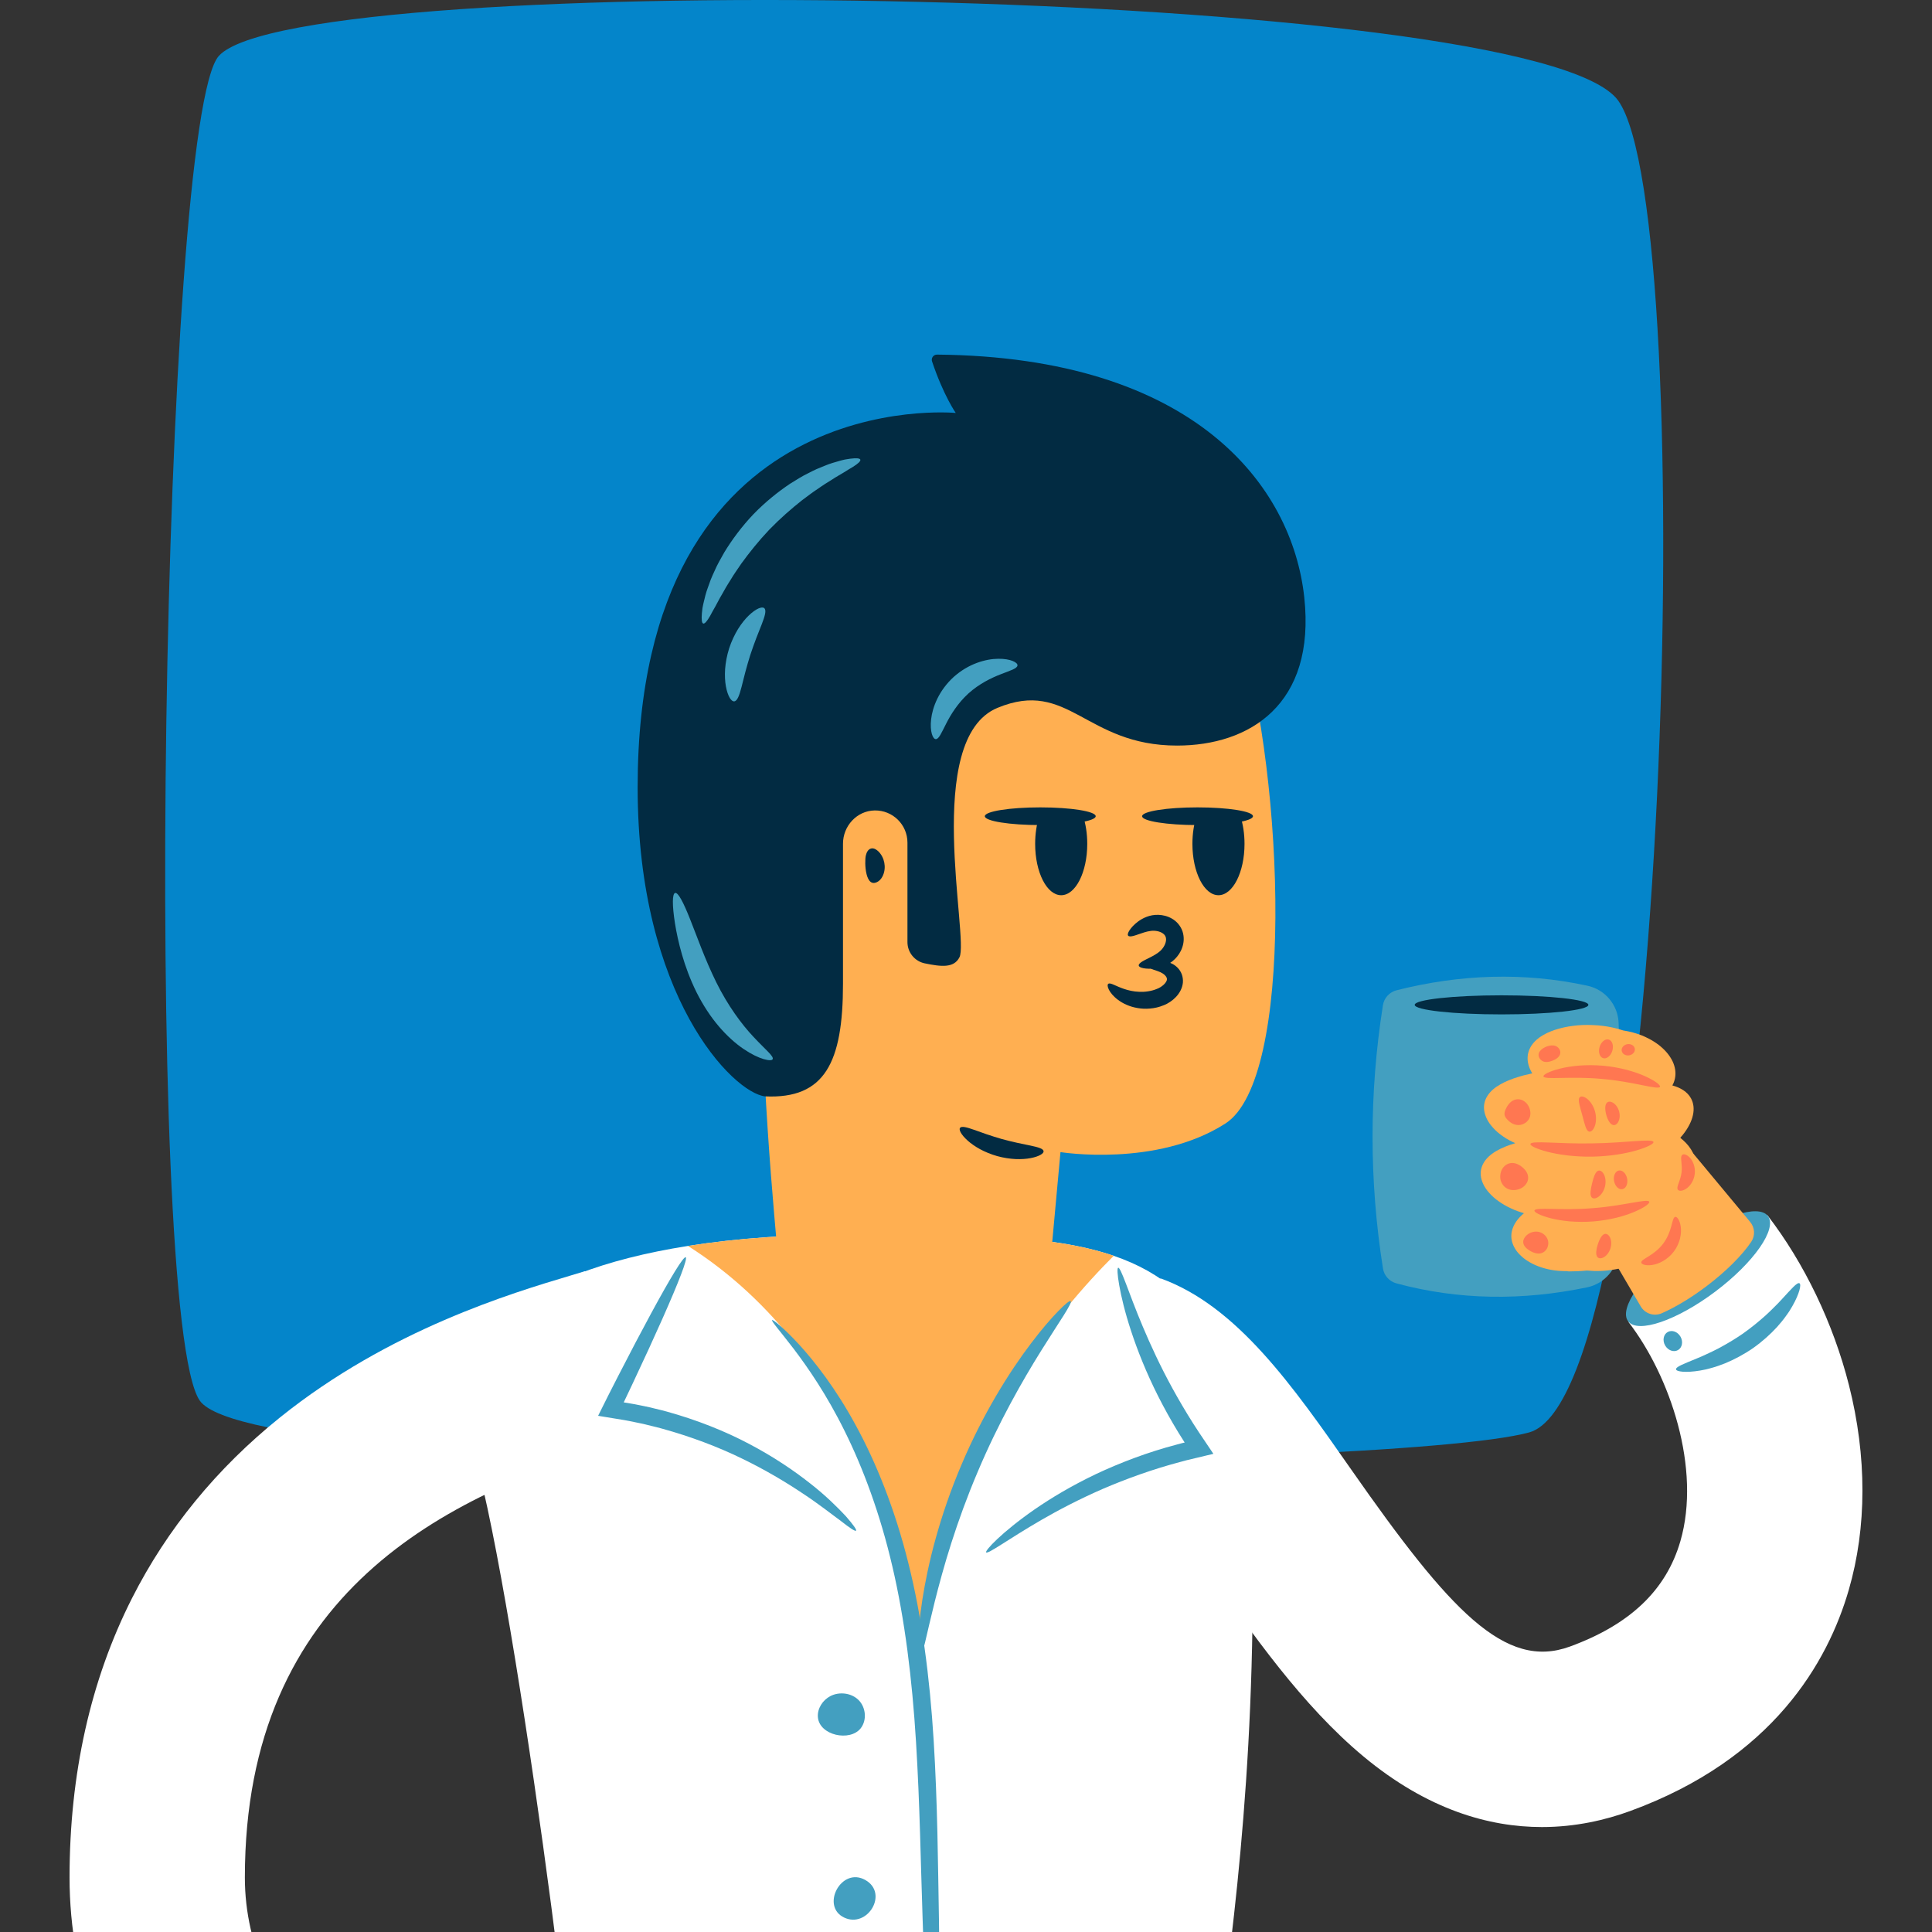 <svg width="250" height="250" viewBox="0 0 250 250" fill="none" xmlns="http://www.w3.org/2000/svg">
<rect x="0" y="0" width="250" height="250" fill="#333333" stroke="none"/>
<g clip-path="url(#clip0)">
<path d="M28.316 7.238C38.66 -4.278 198.687 -1.833 209.387 13.01C220.087 27.854 215.971 180.41 197.864 185.358C179.757 190.305 33.254 191.955 25.846 181.234C18.439 170.514 20.908 15.484 28.316 7.238Z" fill="#0485CA"/>
<path d="M156.685 271.167C155.44 280.715 158.576 284.881 153.655 287.797C127.3 294.38 101.852 293.743 75.591 287.797C75.591 275.243 66.249 203.036 60.912 186.592C56.765 173.825 67.11 164.673 89.025 161.224C95.327 160.23 102.583 159.71 110.73 159.71C125.048 159.71 136.041 159.744 144.114 162.5C156.608 166.766 162.106 177.547 162.106 204.812C162.106 234.794 158.599 256.486 156.685 271.167Z" fill="white"/>
<path d="M199.522 236.419C192.699 236.419 184.731 234.19 176.425 227.278C168.513 220.694 161.997 211.365 156.247 203.133C153.08 198.599 150.088 194.315 147.301 191.091C144.11 187.4 142.623 186.791 142.464 186.733L150.159 165.414C160.053 168.978 167.241 179.269 174.852 190.165C187.64 208.474 194.759 216.126 203.138 213.066C210.926 210.222 215.604 205.762 217.44 199.431C220.159 190.056 216.119 178.065 210.723 171.066L228.696 157.238C233.484 163.448 237.232 171.257 239.251 179.227C241.589 188.458 241.582 197.625 239.229 205.738C236.525 215.063 229.42 227.597 210.928 234.351C207.726 235.52 203.854 236.419 199.522 236.419Z" fill="white"/>
<path d="M221.959 167.131C226.956 163.372 230.005 158.996 228.77 157.357C227.534 155.718 222.482 157.436 217.485 161.194C212.488 164.953 209.438 169.329 210.674 170.968C211.909 172.607 216.962 170.889 221.959 167.131Z" fill="#439FC0"/>
<path d="M144.114 162.5C137.118 169.475 122.75 186.369 118.993 210.478C116.718 203.286 111.864 175.718 89.025 161.224C95.327 160.23 102.583 159.71 110.73 159.71C125.048 159.71 136.041 159.744 144.114 162.5Z" fill="#FFAF51"/>
<path fill-rule="evenodd" clip-rule="evenodd" d="M105.834 222.191C105.748 221.083 106.453 219.997 107.438 219.481C108.613 218.867 110.184 219.058 111.116 220.001C112.047 220.944 112.196 222.586 111.382 223.631C109.998 225.408 106.019 224.573 105.834 222.191Z" fill="#439FC0"/>
<path fill-rule="evenodd" clip-rule="evenodd" d="M111.978 243.275C115.021 245.005 112.251 249.554 109.243 248.136C106.149 246.677 108.855 241.5 111.978 243.275Z" fill="#439FC0"/>
<path fill-rule="evenodd" clip-rule="evenodd" d="M180.697 166.067C188.745 168.238 196.976 168.328 205.368 166.582C207.675 166.101 209.352 164.104 209.442 161.751C209.82 151.828 209.832 142.027 209.448 132.357C209.355 130.028 207.7 128.048 205.42 127.554C197.189 125.77 188.959 126.062 180.729 128.137C179.805 128.37 179.1 129.128 178.951 130.069C177.159 141.427 177.16 152.786 178.956 164.144C179.103 165.071 179.79 165.823 180.697 166.067Z" fill="#439FC0"/>
<path d="M194.299 131.262C200.505 131.262 205.535 130.71 205.535 130.028C205.535 129.347 200.505 128.794 194.299 128.794C188.094 128.794 183.063 129.347 183.063 130.028C183.063 130.71 188.094 131.262 194.299 131.262Z" fill="#022B42"/>
<path fill-rule="evenodd" clip-rule="evenodd" d="M226.473 158.122C227.08 158.851 227.142 159.893 226.614 160.681C225.466 162.398 223.381 164.507 220.762 166.48C218.752 167.991 216.75 169.178 215.038 169.932C214.037 170.373 212.866 169.996 212.313 169.053L211.24 167.228L206.953 159.912L217.418 147.233L225.685 157.174L226.473 158.122Z" fill="#FFAF51"/>
<path fill-rule="evenodd" clip-rule="evenodd" d="M218.805 148.715C218.438 148.132 217.957 147.646 217.418 147.234C217.527 147.113 217.632 146.992 217.733 146.873C219.149 145.116 219.509 143.373 218.805 142.11C218.342 141.28 217.484 140.752 216.403 140.455C216.475 140.32 216.543 140.182 216.599 140.036C216.852 139.354 216.873 138.627 216.643 137.88C216.529 137.503 216.35 137.133 216.112 136.772C215.874 136.406 215.575 136.045 215.22 135.714C214.511 135.028 213.575 134.448 212.478 133.994C211.729 133.694 210.901 133.473 210.029 133.336C209.577 133.185 209.108 133.055 208.626 132.956C207.822 132.78 206.984 132.677 206.101 132.645C205.218 132.603 204.374 132.635 203.559 132.745C202.748 132.841 201.963 133.02 201.235 133.254C199.787 133.738 198.496 134.496 197.922 135.752C197.642 136.378 197.592 137.064 197.787 137.788C197.883 138.153 198.043 138.522 198.267 138.879C198.27 138.884 198.274 138.889 198.277 138.894C197.901 138.971 197.53 139.065 197.173 139.148C196.95 139.204 196.726 139.28 196.51 139.342C196.294 139.402 196.082 139.47 195.873 139.545C195.451 139.706 195.058 139.846 194.68 140.033C194.301 140.223 193.951 140.418 193.634 140.635C192.998 141.077 192.483 141.63 192.215 142.307C191.947 142.983 191.96 143.725 192.277 144.509C192.434 144.904 192.668 145.303 192.984 145.68C193.298 146.06 193.684 146.46 194.151 146.8C194.383 146.976 194.633 147.149 194.899 147.318C195.166 147.486 195.452 147.628 195.753 147.777C195.858 147.83 195.967 147.878 196.076 147.927C195.85 147.993 195.628 148.062 195.412 148.137C193.653 148.751 192.201 149.631 191.733 151.024C191.505 151.715 191.57 152.459 191.936 153.227C192.117 153.613 192.375 154.001 192.709 154.366C193.043 154.734 193.446 155.116 193.924 155.443C194.401 155.783 194.945 156.108 195.553 156.379C196.059 156.622 196.612 156.816 197.197 156.992C196.415 157.648 195.82 158.429 195.623 159.371C195.488 160.043 195.59 160.724 195.941 161.387C196.116 161.721 196.352 162.046 196.651 162.345C196.948 162.646 197.305 162.948 197.719 163.197C198.544 163.723 199.594 164.119 200.792 164.333C201.416 164.438 202.079 164.489 202.765 164.481C202.845 164.503 202.928 164.518 203.016 164.518C203.655 164.518 204.453 164.496 205.341 164.405C206.46 164.518 207.678 164.487 208.94 164.266C211.557 163.818 213.821 162.647 215.207 161.228C216.608 159.81 217.111 158.194 216.598 156.839C216.527 156.65 216.436 156.472 216.334 156.301C216.485 156.188 216.631 156.071 216.77 155.95C217.044 155.717 217.303 155.492 217.535 155.244C217.767 154.994 217.98 154.742 218.173 154.49C218.562 153.997 218.851 153.455 219.066 152.943C219.283 152.434 219.407 151.916 219.449 151.415C219.538 150.417 219.307 149.512 218.805 148.715Z" fill="#FFAF51"/>
<path d="M214.801 140.63C214.595 141.086 211.384 139.955 207.292 139.614C203.204 139.225 199.843 139.769 199.721 139.284C199.668 139.064 200.461 138.63 201.857 138.281C202.554 138.103 203.401 137.966 204.349 137.886C205.298 137.816 206.348 137.81 207.445 137.904C208.54 138.005 209.573 138.198 210.495 138.435C211.414 138.682 212.223 138.967 212.877 139.265C214.189 139.855 214.893 140.423 214.801 140.63Z" fill="#FF7751"/>
<path d="M213.955 147.775C214.012 147.997 213.191 148.444 211.762 148.861C210.337 149.278 208.297 149.631 206.024 149.67C203.75 149.704 201.7 149.416 200.263 149.045C198.821 148.674 197.986 148.254 198.036 148.03C198.15 147.547 201.673 148.039 205.996 147.953C210.32 147.901 213.826 147.296 213.955 147.775Z" fill="#FF7751"/>
<path d="M213.415 155.507C213.502 155.717 212.796 156.257 211.495 156.811C210.846 157.09 210.047 157.354 209.14 157.58C208.232 157.797 207.215 157.97 206.138 158.056C205.061 158.134 204.029 158.118 203.098 158.042C202.168 157.956 201.337 157.816 200.654 157.639C199.284 157.29 198.504 156.863 198.557 156.642C198.679 156.158 201.983 156.674 206.006 156.343C210.034 156.058 213.221 155.047 213.415 155.507Z" fill="#FF7751"/>
<path d="M217.108 153.932C216.982 153.726 217.104 153.413 217.237 153.037C217.376 152.661 217.531 152.204 217.592 151.718C217.652 151.233 217.614 150.751 217.571 150.352C217.535 149.955 217.494 149.622 217.666 149.453C217.827 149.291 218.229 149.352 218.641 149.775C219.047 150.185 219.414 150.992 219.298 151.93C219.18 152.868 218.626 153.561 218.132 153.858C217.629 154.168 217.225 154.129 217.108 153.932Z" fill="#FF7751"/>
<path d="M216.772 157.464C216.99 157.408 217.355 157.839 217.483 158.699C217.616 159.54 217.433 160.819 216.611 161.926C215.787 163.031 214.613 163.574 213.769 163.689C212.908 163.814 212.389 163.589 212.38 163.364C212.364 163.119 212.801 162.902 213.374 162.541C213.948 162.186 214.67 161.653 215.231 160.901C215.791 160.148 216.094 159.304 216.268 158.652C216.449 158 216.533 157.519 216.772 157.464Z" fill="#FF7751"/>
<path d="M205.645 146.429C205.409 146.377 205.262 146.082 205.132 145.695C205.003 145.304 204.882 144.815 204.739 144.281C204.592 143.748 204.449 143.265 204.362 142.863C204.278 142.464 204.256 142.135 204.433 141.971C204.602 141.812 204.963 141.866 205.369 142.183C205.772 142.495 206.194 143.085 206.398 143.832C206.6 144.579 206.535 145.301 206.345 145.774C206.155 146.252 205.871 146.481 205.645 146.429Z" fill="#FF7751"/>
<path d="M208.756 145.583C208.521 145.538 208.343 145.34 208.198 145.103C208.054 144.863 207.937 144.582 207.852 144.266C207.763 143.951 207.718 143.65 207.719 143.369C207.723 143.092 207.773 142.831 207.953 142.672C208.127 142.516 208.42 142.509 208.736 142.703C209.049 142.892 209.366 143.292 209.509 143.809C209.652 144.326 209.584 144.832 209.413 145.154C209.241 145.483 208.986 145.627 208.756 145.583Z" fill="#FF7751"/>
<path d="M208.634 135.969C208.833 135.305 208.627 134.655 208.172 134.519C207.717 134.383 207.187 134.811 206.987 135.476C206.788 136.141 206.994 136.79 207.449 136.926C207.903 137.063 208.434 136.634 208.634 135.969Z" fill="#FF7751"/>
<path d="M210.817 136.56C211.285 136.482 211.61 136.096 211.544 135.697C211.477 135.298 211.044 135.038 210.576 135.116C210.108 135.194 209.782 135.58 209.849 135.979C209.915 136.378 210.349 136.638 210.817 136.56Z" fill="#FF7751"/>
<path d="M205.992 154.969C205.815 154.807 205.793 154.521 205.817 154.202C205.844 153.88 205.916 153.518 206.013 153.128C206.106 152.736 206.21 152.382 206.333 152.083C206.458 151.789 206.61 151.545 206.842 151.482C207.066 151.42 207.344 151.579 207.542 151.957C207.741 152.329 207.833 152.92 207.683 153.534C207.534 154.147 207.18 154.63 206.832 154.869C206.482 155.114 206.163 155.128 205.992 154.969Z" fill="#FF7751"/>
<path d="M209.935 153.878C210.401 153.79 210.677 153.178 210.55 152.512C210.424 151.846 209.943 151.378 209.477 151.466C209.01 151.554 208.735 152.166 208.861 152.832C208.988 153.498 209.468 153.966 209.935 153.878Z" fill="#FF7751"/>
<path d="M206.729 162.687C206.561 162.515 206.536 162.246 206.555 161.96C206.578 161.672 206.645 161.362 206.749 161.036C206.85 160.709 206.973 160.416 207.12 160.166C207.268 159.921 207.443 159.714 207.679 159.669C207.908 159.624 208.166 159.779 208.335 160.128C208.504 160.472 208.559 161.009 208.389 161.55C208.219 162.092 207.866 162.501 207.53 162.686C207.191 162.876 206.891 162.855 206.729 162.687Z" fill="#FF7751"/>
<path fill-rule="evenodd" clip-rule="evenodd" d="M201.29 135.346C201.659 135.49 201.946 135.873 201.902 136.268C201.85 136.74 201.387 137.051 200.947 137.229C200.631 137.357 200.291 137.453 199.952 137.414C199.286 137.337 198.828 136.602 199.257 136.029C199.653 135.498 200.672 135.105 201.29 135.346Z" fill="#FF7751"/>
<path fill-rule="evenodd" clip-rule="evenodd" d="M195.781 142.406C196.323 142.113 196.954 142.213 197.442 142.672C197.829 143.034 198.14 143.729 198.003 144.382C197.91 144.828 197.635 145.134 197.349 145.32C196.632 145.786 195.762 145.613 195.123 144.951C194.729 144.543 194.533 144.244 194.809 143.587C195.036 143.049 195.382 142.622 195.781 142.406Z" fill="#FF7751"/>
<path fill-rule="evenodd" clip-rule="evenodd" d="M194.268 152.964C194.025 152.418 194.112 151.683 194.425 151.199C194.738 150.715 195.243 150.475 195.731 150.492C196.219 150.508 196.69 150.761 197.09 151.122C197.435 151.434 197.758 151.897 197.743 152.442C197.727 153.003 197.353 153.444 196.96 153.685C196.11 154.205 194.793 154.147 194.268 152.964Z" fill="#FF7751"/>
<path fill-rule="evenodd" clip-rule="evenodd" d="M197.564 161.56C197.305 161.347 197.104 161.038 197.104 160.702C197.103 160.369 197.298 160.062 197.546 159.84C197.956 159.473 198.537 159.294 199.077 159.397C199.618 159.501 200.101 159.898 200.277 160.419C200.454 160.94 200.3 161.565 199.882 161.922C199.175 162.527 198.184 162.067 197.564 161.56Z" fill="#FF7751"/>
<path d="M44.521 296.974C44.072 297.358 43.428 297.408 42.928 297.093C38.23 294.123 30.098 288.288 23.022 279.729C13.718 268.474 9 256.099 9 242.948C9 229.561 11.717 217.406 17.074 206.823C21.61 197.863 28.057 189.986 36.237 183.412C50.366 172.057 66.219 167.325 73.838 165.051C74.53 164.844 75.152 164.659 75.694 164.491L82.422 186.133C81.811 186.323 81.111 186.532 80.333 186.765C57.683 193.525 31.686 206.021 31.686 242.948C31.686 261.268 48.469 273.737 54.844 277.806C55.33 278.117 55.558 278.702 55.419 279.261C53.642 286.427 49.972 292.306 44.521 296.974Z" fill="white"/>
<path d="M99.911 170.821C100.008 170.721 101.34 171.746 103.395 173.973C105.432 176.205 108.167 179.685 110.753 184.466C113.354 189.229 115.799 195.27 117.531 202.231C119.284 209.188 120.312 217.017 120.817 225.221C121.325 233.432 121.369 241.232 121.499 248.316C121.607 255.404 121.673 261.787 121.695 267.149C121.717 272.511 121.696 276.851 121.629 279.851C121.562 282.852 121.451 284.513 121.292 284.517C121.134 284.52 120.944 282.866 120.737 279.872C120.529 276.878 120.304 272.544 120.075 267.187C119.846 261.83 119.612 255.45 119.388 248.365C119.142 241.278 119.033 233.486 118.53 225.364C118.029 217.244 117.08 209.553 115.478 202.726C113.896 195.896 111.67 189.954 109.314 185.211C106.974 180.454 104.504 176.914 102.709 174.544C100.899 172.181 99.785 170.946 99.911 170.821Z" fill="#439FC0"/>
<path d="M118.995 214.479C118.838 214.462 118.78 213.74 118.81 212.441C118.838 211.141 119.001 209.271 119.356 206.977C119.717 204.686 120.267 201.97 121.094 199.01C121.919 196.049 123.008 192.839 124.399 189.573C127.158 183.023 130.6 177.537 133.403 173.844C134.803 171.992 136.038 170.576 136.946 169.647C137.852 168.716 138.426 168.267 138.545 168.365C138.67 168.468 138.33 169.107 137.647 170.197C136.964 171.285 135.943 172.828 134.738 174.762C132.324 178.624 129.2 184.083 126.51 190.466C125.153 193.65 124.034 196.755 123.118 199.613C122.201 202.472 121.5 205.088 120.945 207.297C120.395 209.507 119.991 211.313 119.694 212.562C119.394 213.81 119.152 214.497 118.995 214.479Z" fill="#439FC0"/>
<path d="M144.694 164.047C144.853 164.008 145.176 164.745 145.688 166.081C146.197 167.418 146.902 169.354 147.888 171.69C148.874 174.026 150.131 176.768 151.738 179.696C152.543 181.159 153.429 182.672 154.402 184.204C154.648 184.585 154.898 184.969 155.149 185.356C155.657 186.112 156.17 186.873 156.686 187.64L156.886 187.936L156.986 188.085L157.011 188.122C157.01 188.13 156.988 188.13 156.977 188.134L156.898 188.153L156.257 188.306C155.829 188.409 155.399 188.512 154.968 188.615C154.536 188.718 154.103 188.821 153.668 188.925L153.521 188.96L153.434 188.984L153.261 189.031L152.913 189.124C149.192 190.098 145.74 191.358 142.674 192.674C139.615 194.01 136.946 195.412 134.752 196.68C130.367 199.226 127.832 201.144 127.608 200.874C127.423 200.664 129.608 198.283 133.884 195.312C136.021 193.835 138.69 192.24 141.8 190.753C144.917 189.287 148.472 187.92 152.327 186.911C152.548 186.852 152.768 186.793 152.987 186.734L153.102 186.707L153.289 186.666C153.289 186.666 153.291 186.664 153.291 186.663L153.291 186.66V186.658C153.294 186.662 153.285 186.646 153.298 186.667L153.251 186.592C152.997 186.189 152.746 185.789 152.497 185.392C151.519 183.794 150.645 182.211 149.868 180.677C148.317 177.605 147.181 174.719 146.37 172.255C145.557 169.791 145.078 167.745 144.828 166.318C144.575 164.892 144.546 164.083 144.694 164.047Z" fill="#439FC0"/>
<path d="M232.849 166.054C233.113 166.187 232.874 167.366 231.924 169.027C231.8 169.232 231.671 169.446 231.536 169.669C231.397 169.89 231.232 170.104 231.069 170.334C230.749 170.798 230.352 171.25 229.937 171.729C229.078 172.66 228.039 173.603 226.84 174.449C225.633 175.282 224.388 175.931 223.217 176.416C222.623 176.641 222.063 176.857 221.516 176.997C221.244 177.071 220.986 177.151 220.73 177.205C220.474 177.255 220.228 177.303 219.994 177.348C218.104 177.667 216.915 177.485 216.88 177.192C216.836 176.859 217.914 176.471 219.544 175.793C219.748 175.708 219.961 175.618 220.182 175.525C220.404 175.434 220.627 175.319 220.862 175.214C221.335 175.013 221.819 174.752 222.335 174.499C223.351 173.958 224.439 173.322 225.527 172.571C226.608 171.808 227.581 171.008 228.439 170.241C228.855 169.845 229.267 169.481 229.619 169.106C229.798 168.922 229.983 168.752 230.145 168.576C230.309 168.4 230.466 168.231 230.616 168.07C231.815 166.775 232.552 165.898 232.849 166.054Z" fill="#439FC0"/>
<path d="M217.125 174.702C217.675 174.39 217.825 173.614 217.458 172.969C217.092 172.323 216.348 172.053 215.798 172.365C215.247 172.677 215.098 173.453 215.464 174.098C215.831 174.744 216.574 175.014 217.125 174.702Z" fill="#439FC0"/>
<path d="M110.772 198.07C110.66 198.182 109.969 197.728 108.825 196.826C107.642 195.968 106.004 194.652 103.842 193.23C101.694 191.796 99.058 190.209 95.995 188.728C92.938 187.237 89.433 185.906 85.658 184.861C85.189 184.721 84.711 184.622 84.243 184.501C83.773 184.391 83.31 184.258 82.841 184.171C82.374 184.075 81.91 183.979 81.451 183.884C81.221 183.834 80.991 183.789 80.761 183.755C80.419 183.699 80.078 183.643 79.739 183.588C79.282 183.513 78.827 183.439 78.374 183.365L77.696 183.255L77.528 183.227L77.444 183.213L77.402 183.206C77.39 183.203 77.409 183.183 77.412 183.173L77.565 182.865C77.97 182.054 78.371 181.251 78.767 180.457C79.179 179.65 79.583 178.859 79.976 178.088C81.558 175.005 83.01 172.244 84.26 169.939C86.759 165.33 88.447 162.549 88.731 162.689C89.015 162.828 87.841 165.862 85.714 170.654C84.651 173.05 83.349 175.885 81.871 179.019C81.501 179.801 81.12 180.603 80.732 181.422C80.716 181.467 80.723 181.465 80.721 181.48C80.727 181.488 80.751 181.479 80.766 181.48C80.775 181.48 80.764 181.478 80.788 181.481L81.147 181.535C81.388 181.568 81.628 181.612 81.868 181.661C82.348 181.755 82.832 181.85 83.32 181.945C83.81 182.032 84.293 182.167 84.784 182.28C85.272 182.404 85.77 182.507 86.26 182.652C90.194 183.74 93.824 185.192 96.945 186.844C100.071 188.487 102.709 190.276 104.797 191.923C106.899 193.557 108.413 195.094 109.428 196.17C110.405 197.29 110.884 197.959 110.772 198.07Z" fill="#439FC0"/>
<path d="M103.467 168.383C101.965 167.691 100.961 166.326 100.838 164.779C99.708 150.508 92.465 85.966 111.076 72.906C129.723 59.821 155.684 65.517 160.388 81.429C166.3 101.427 167.471 139.655 158.575 145.376C149.679 151.098 137.224 149.082 137.224 149.082L135.868 163.893C135.738 165.311 134.871 166.586 133.541 167.304C123.878 172.521 113.876 173.18 103.467 168.383Z" fill="#FFAF51"/>
<path d="M120.607 46.768C122.089 51.182 123.674 53.435 123.674 53.435C123.674 53.435 82.51 49.435 82.51 101.87C82.51 128.975 94.85 141.401 98.994 141.87C106.735 142.229 109.083 137.477 109.083 127.295V109.175C109.083 106.881 110.879 104.914 113.175 104.872C115.514 104.829 117.424 106.71 117.424 109.037V121.904C117.424 123.236 118.357 124.389 119.663 124.658C121.777 125.093 123.436 125.294 124.156 123.868C125.419 121.369 119.347 95.63 129.069 91.598C138.283 87.777 140.424 96.477 152.311 96.477C161.651 96.477 170.279 91.205 168.771 77.289C167.206 62.841 154.532 46.188 121.245 45.885C120.787 45.881 120.461 46.335 120.607 46.768Z" fill="#022B42"/>
<path d="M161.04 109.198C161.04 112.867 159.529 115.84 157.667 115.84C155.806 115.84 154.298 112.867 154.298 109.198C154.298 107.878 154.491 106.652 154.832 105.619H160.506C160.846 106.652 161.04 107.878 161.04 109.198Z" fill="#022B42"/>
<path d="M154.96 106.764C158.922 106.764 162.134 106.251 162.134 105.619C162.134 104.987 158.922 104.474 154.96 104.474C150.998 104.474 147.786 104.987 147.786 105.619C147.786 106.251 150.998 106.764 154.96 106.764Z" fill="#022B42"/>
<path d="M140.69 109.198C140.69 112.867 139.179 115.84 137.317 115.84C135.455 115.84 133.948 112.867 133.948 109.198C133.948 107.878 134.141 106.652 134.481 105.619H140.156C140.496 106.652 140.69 107.878 140.69 109.198Z" fill="#022B42"/>
<path d="M134.61 106.764C138.572 106.764 141.784 106.251 141.784 105.619C141.784 104.987 138.572 104.474 134.61 104.474C130.648 104.474 127.436 104.987 127.436 105.619C127.436 106.251 130.648 106.764 134.61 106.764Z" fill="#022B42"/>
<path d="M147.354 124.942C147.328 124.785 147.499 124.606 147.818 124.412C148.135 124.215 148.605 124.008 149.109 123.74C149.36 123.607 149.616 123.454 149.855 123.278C149.975 123.192 150.089 123.094 150.196 122.995C150.289 122.901 150.383 122.801 150.465 122.685C150.632 122.459 150.774 122.188 150.838 121.927C150.913 121.663 150.9 121.43 150.843 121.253C150.779 121.075 150.673 120.919 150.469 120.78C150.273 120.638 150 120.535 149.724 120.482C149.586 120.459 149.445 120.439 149.31 120.439C149.241 120.433 149.177 120.441 149.11 120.44C149.037 120.449 148.965 120.45 148.893 120.463C148.606 120.499 148.323 120.569 148.055 120.651C147.518 120.817 147.045 121.008 146.685 121.101C146.325 121.197 146.077 121.199 145.982 121.072C145.886 120.947 145.947 120.708 146.156 120.383C146.368 120.061 146.723 119.642 147.306 119.215C147.598 119.004 147.955 118.796 148.385 118.633C148.491 118.59 148.605 118.558 148.72 118.521C148.842 118.491 148.969 118.455 149.099 118.436C149.357 118.388 149.627 118.374 149.906 118.38C150.46 118.402 151.06 118.53 151.642 118.866C152.221 119.188 152.773 119.786 153.017 120.525C153.264 121.268 153.191 122.024 152.975 122.618C152.764 123.225 152.421 123.712 152.029 124.104C151.833 124.301 151.617 124.468 151.395 124.614C151.181 124.748 150.971 124.859 150.762 124.947C150.346 125.125 149.953 125.226 149.601 125.283C148.896 125.395 148.352 125.358 147.974 125.289C147.595 125.216 147.38 125.097 147.354 124.942Z" fill="#022B42"/>
<path d="M143.407 127.309C143.671 127.1 144.344 127.597 145.459 127.969C146.014 128.156 146.684 128.316 147.422 128.34C147.79 128.358 148.173 128.339 148.556 128.277C148.941 128.221 149.327 128.121 149.695 127.966C150.051 127.837 150.331 127.642 150.569 127.433C150.8 127.221 150.925 127.011 150.971 126.88C151.008 126.75 151.027 126.626 150.938 126.458C150.855 126.289 150.676 126.113 150.485 125.985C150.096 125.724 149.578 125.594 149.224 125.463C148.862 125.335 148.64 125.199 148.634 125.04C148.628 124.883 148.821 124.718 149.208 124.572C149.402 124.501 149.648 124.434 149.956 124.4C150.266 124.369 150.632 124.364 151.072 124.476C151.502 124.591 151.974 124.805 152.399 125.242C152.609 125.459 152.8 125.742 152.924 126.078C153.042 126.408 153.099 126.784 153.065 127.158C152.988 127.911 152.611 128.536 152.168 129.008C151.943 129.245 151.694 129.453 151.424 129.635C151.289 129.727 151.147 129.81 151.001 129.889L150.775 129.999L150.558 130.087C149.982 130.328 149.386 130.459 148.813 130.506C148.239 130.56 147.685 130.529 147.174 130.435C146.147 130.261 145.296 129.846 144.68 129.389C144.062 128.93 143.673 128.439 143.485 128.055C143.297 127.667 143.286 127.405 143.407 127.309Z" fill="#022B42"/>
<path d="M135.04 148.961C135.079 149.265 134.46 149.651 133.358 149.86C132.809 149.968 132.143 150.013 131.404 149.983C130.667 149.945 129.858 149.826 129.034 149.599C128.212 149.366 127.459 149.049 126.809 148.7C126.162 148.342 125.617 147.958 125.203 147.582C124.369 146.832 124.04 146.181 124.231 145.941C124.432 145.686 125.095 145.864 126.041 146.196C126.505 146.36 127.057 146.556 127.671 146.773C128.28 146.977 128.945 147.193 129.652 147.394C130.36 147.588 131.041 147.748 131.668 147.89C132.305 148.022 132.879 148.141 133.361 148.241C134.341 148.448 135.001 148.638 135.04 148.961Z" fill="#022B42"/>
<path fill-rule="evenodd" clip-rule="evenodd" d="M112.036 110.71C112.124 110.322 112.323 109.9 112.707 109.799C113.055 109.707 113.411 109.92 113.667 110.173C114.454 110.953 114.704 112.224 114.272 113.243C114.134 113.568 113.925 113.875 113.626 114.063C111.955 115.114 111.84 111.577 112.036 110.71Z" fill="#022B42"/>
<path d="M111.327 59.48C111.386 59.669 111.041 59.991 110.384 60.405C110.22 60.509 110.036 60.618 109.834 60.733C109.636 60.856 109.421 60.989 109.191 61.133C108.732 61.42 108.192 61.7 107.633 62.078C107.348 62.255 107.051 62.441 106.741 62.634C106.432 62.827 106.127 63.056 105.801 63.273C105.142 63.696 104.485 64.217 103.78 64.736C102.404 65.824 100.953 67.087 99.548 68.535C98.16 70.001 96.96 71.503 95.931 72.923C95.443 73.65 94.95 74.328 94.556 75.004C94.354 75.339 94.137 75.653 93.958 75.97C93.778 76.288 93.605 76.593 93.44 76.884C93.087 77.459 92.83 78.009 92.563 78.48C92.429 78.717 92.305 78.937 92.19 79.14C92.084 79.346 91.983 79.534 91.886 79.703C91.501 80.376 91.193 80.735 91.002 80.684C90.811 80.632 90.755 80.173 90.823 79.368C90.84 79.166 90.864 78.943 90.897 78.7C90.935 78.459 90.997 78.203 91.06 77.925C91.194 77.374 91.333 76.734 91.587 76.064C91.709 75.726 91.837 75.372 91.97 75.003C92.109 74.635 92.29 74.27 92.462 73.883C92.795 73.102 93.247 72.319 93.716 71.487C94.707 69.859 95.959 68.158 97.478 66.556C99.014 64.971 100.661 63.647 102.247 62.588C103.058 62.084 103.822 61.598 104.588 61.232C104.968 61.044 105.325 60.847 105.687 60.693C106.05 60.544 106.399 60.401 106.732 60.265C107.39 59.982 108.024 59.816 108.57 59.658C108.845 59.583 109.098 59.51 109.338 59.462C109.58 59.419 109.801 59.384 110.002 59.358C110.806 59.256 111.267 59.292 111.327 59.48Z" fill="#439FC0"/>
<path d="M95.01 90.756C94.629 90.799 94.167 90.091 93.934 88.826C93.815 88.196 93.775 87.433 93.828 86.589C93.892 85.746 94.057 84.824 94.353 83.892C94.657 82.962 95.062 82.117 95.502 81.395C95.952 80.678 96.43 80.082 96.895 79.64C97.823 78.748 98.612 78.443 98.897 78.7C99.2 78.97 98.977 79.727 98.57 80.778C98.368 81.292 98.126 81.904 97.859 82.583C97.606 83.257 97.336 83.989 97.081 84.769C96.833 85.551 96.624 86.303 96.436 86.998C96.257 87.705 96.095 88.342 95.959 88.878C95.675 89.969 95.414 90.713 95.01 90.756Z" fill="#439FC0"/>
<path d="M99.981 137.061C99.894 137.232 99.481 137.241 98.811 137.044C98.141 136.851 97.228 136.423 96.203 135.726C95.176 135.032 94.064 134.043 93.005 132.799C91.946 131.555 90.955 130.051 90.12 128.381C89.295 126.711 88.692 125.055 88.252 123.536C87.812 122.016 87.523 120.632 87.337 119.464C86.972 117.127 86.982 115.647 87.361 115.548C87.748 115.448 88.436 116.768 89.291 118.929C90.157 121.083 91.185 124.069 92.685 127.108C94.183 130.139 95.997 132.583 97.517 134.186C99.021 135.804 100.169 136.685 99.981 137.061Z" fill="#439FC0"/>
<path d="M131.662 86.1C131.633 86.51 130.75 86.758 129.527 87.237C128.304 87.706 126.717 88.471 125.331 89.719C123.948 90.969 123.026 92.469 122.434 93.637C121.833 94.803 121.496 95.656 121.085 95.643C120.891 95.635 120.707 95.403 120.58 94.963C120.451 94.524 120.396 93.876 120.486 93.081C120.574 92.287 120.827 91.351 121.301 90.387C121.772 89.424 122.479 88.442 123.411 87.594C124.35 86.754 125.399 86.151 126.405 85.781C127.413 85.407 128.371 85.251 129.171 85.245C129.972 85.236 130.611 85.356 131.036 85.528C131.461 85.701 131.674 85.906 131.662 86.1Z" fill="#439FC0"/>
</g>
<defs>
<clipPath id="clip0">
<rect width="250" height="250" fill="white"/>
</clipPath>
</defs>
</svg>
